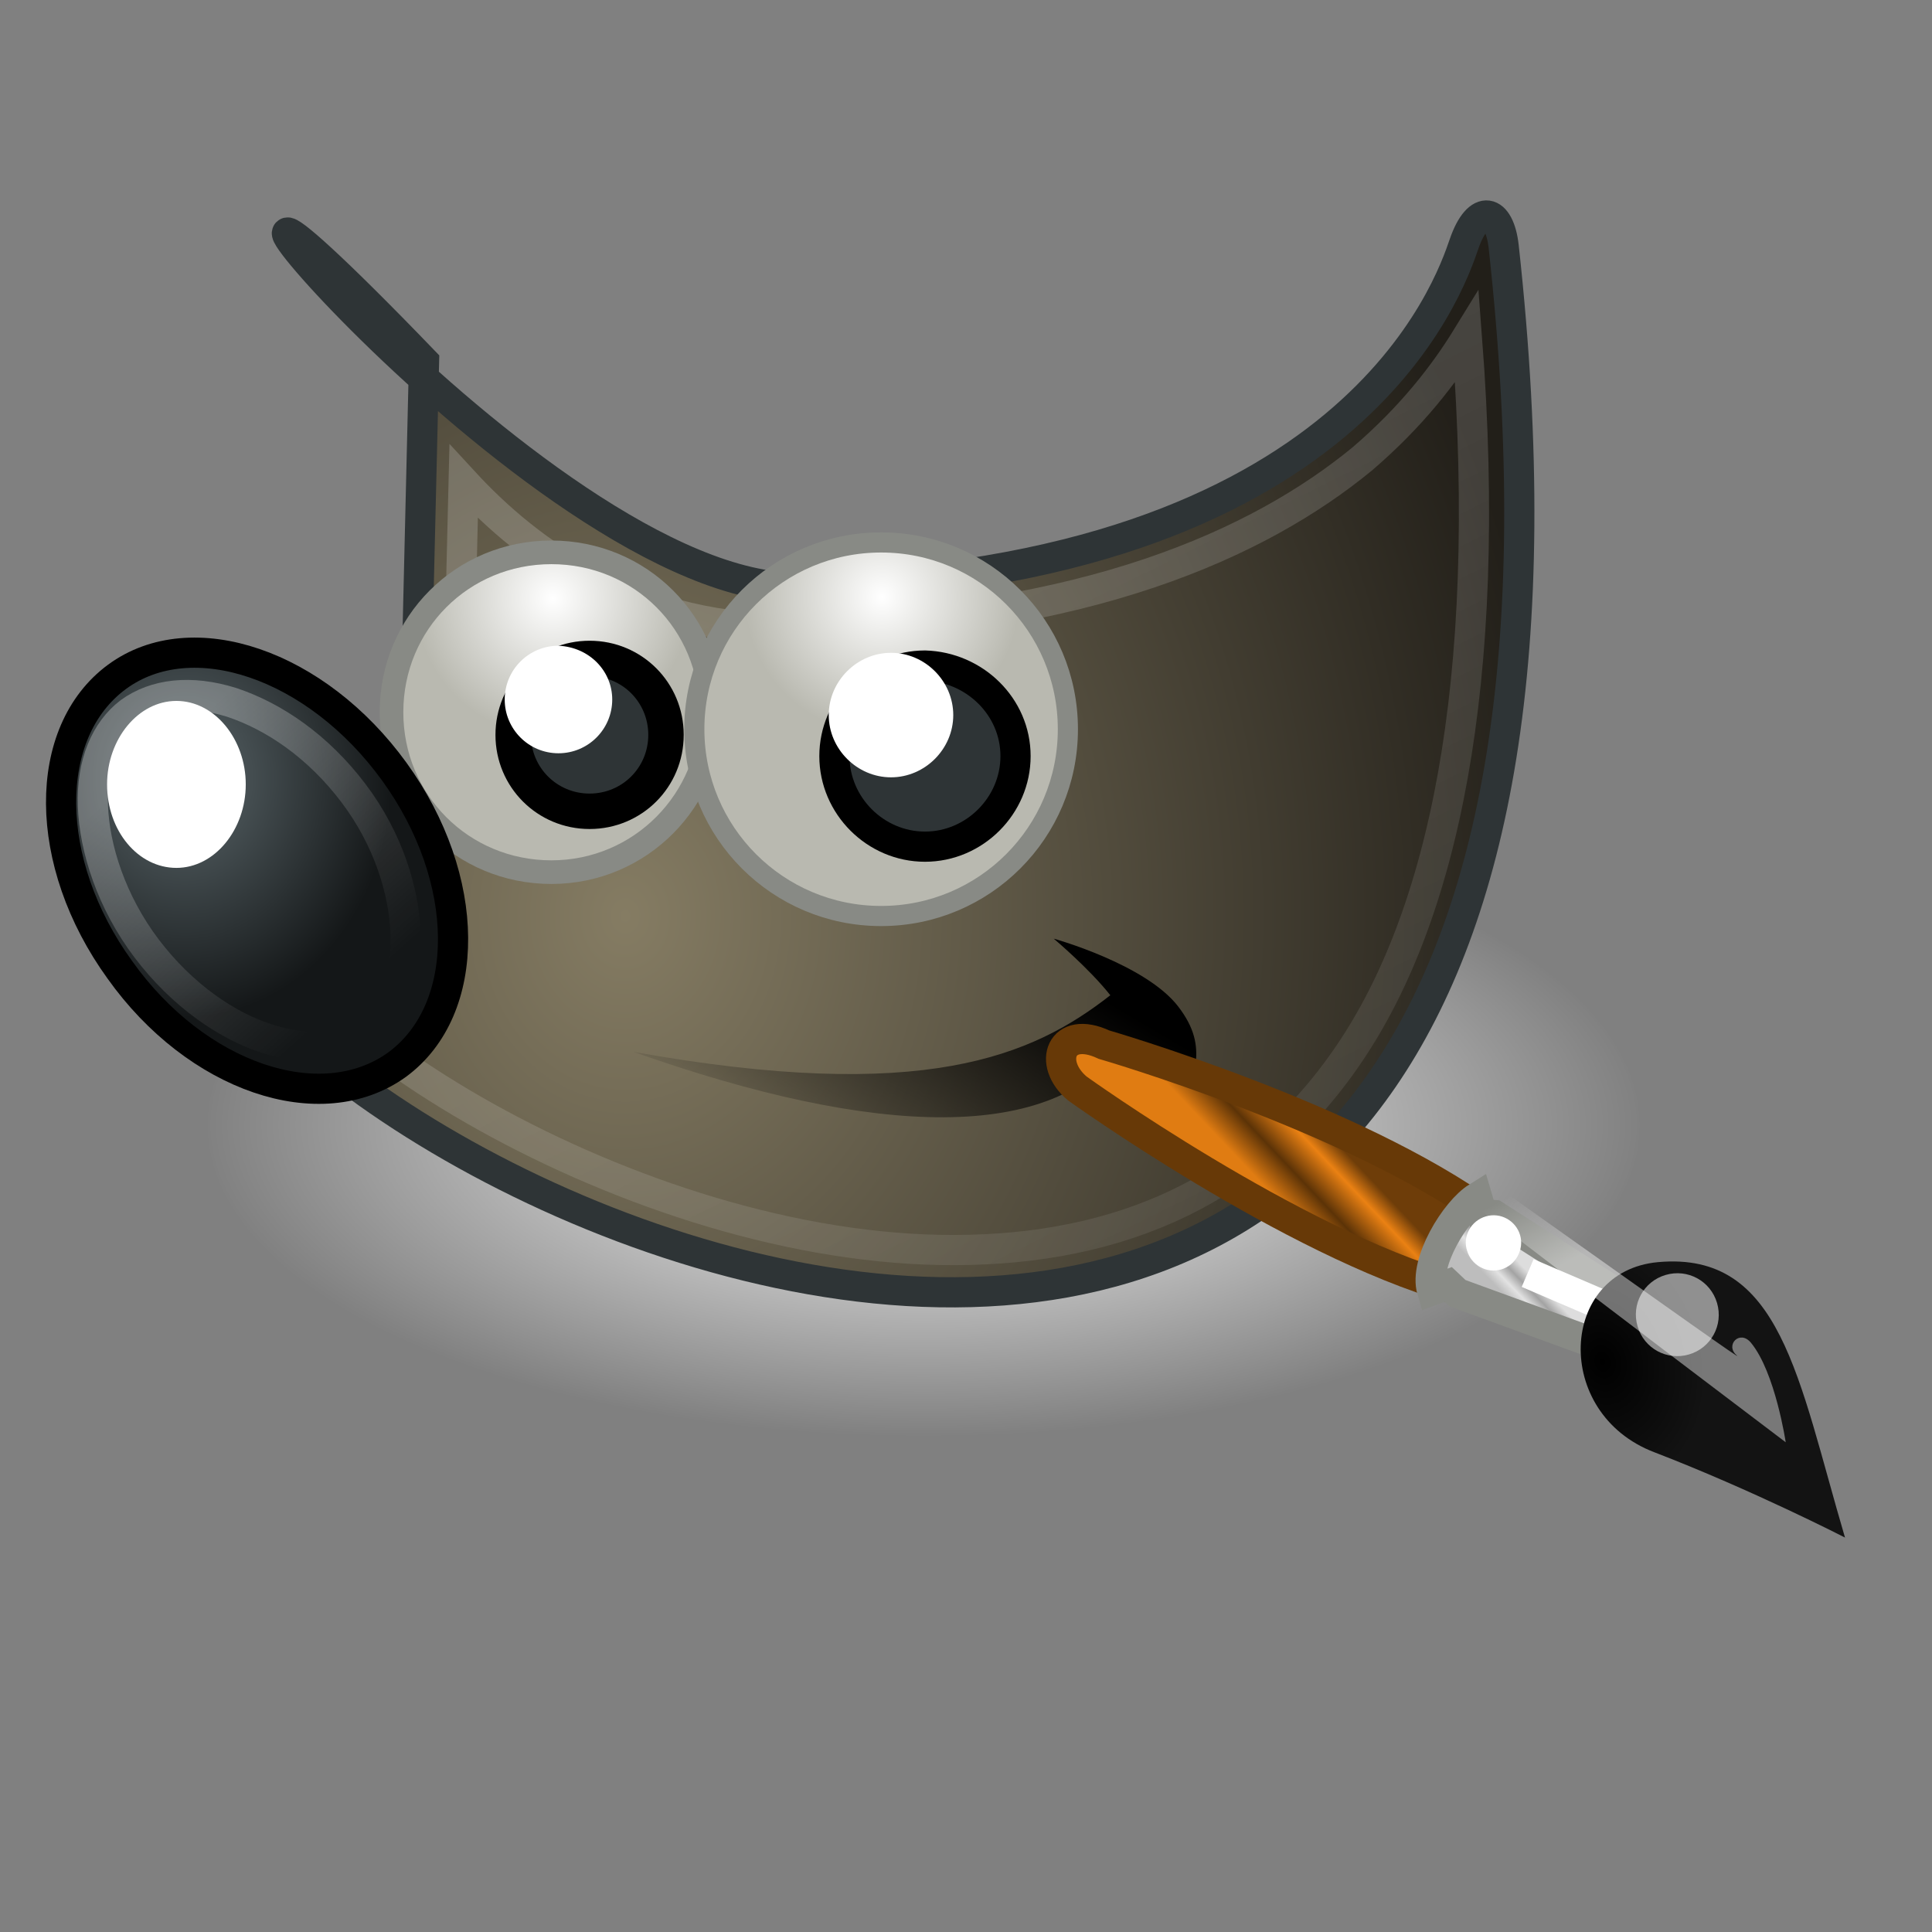 <?xml version="1.0" encoding="UTF-8" standalone="no"?>
<svg width="64px" height="64px" viewBox="0 0 64 64" version="1.1" xmlns="http://www.w3.org/2000/svg" xmlns:xlink="http://www.w3.org/1999/xlink" xmlns:sketch="http://www.bohemiancoding.com/sketch/ns">
    <rect x="0" y="0" width="64" height="64" fill="#808080" stroke="none"/>
    <!-- Generator: Sketch 3.4.2 (15857) - http://www.bohemiancoding.com/sketch -->
    <title>icons/skills/id-27</title>
    <desc>Created with Sketch.</desc>
    <defs>
        <radialGradient cx="50.007%" cy="49.925%" fx="50.007%" fy="49.925%" r="49.97%" id="radialGradient-1">
            <stop stop-color="#FFFFFF" offset="0%"></stop>
            <stop stop-color="#FFFFFF" stop-opacity="0" offset="100%"></stop>
        </radialGradient>
        <radialGradient cx="35.295%" cy="49.281%" fx="35.295%" fy="49.281%" r="57.231%" id="radialGradient-2">
            <stop stop-color="#857C63" offset="0%"></stop>
            <stop stop-color="#221F19" offset="100%"></stop>
        </radialGradient>
        <linearGradient x1="91.38%" y1="45.757%" x2="12.941%" y2="92.866%" id="linearGradient-3">
            <stop stop-color="#000000" offset="0%"></stop>
            <stop stop-color="#000000" stop-opacity="0" offset="100%"></stop>
        </linearGradient>
        <linearGradient x1="41.245%" y1="19.105%" x2="117.489%" y2="134.086%" id="linearGradient-4">
            <stop stop-color="#FFFFFF" offset="0%"></stop>
            <stop stop-color="#FFFFFF" stop-opacity="0" offset="100%"></stop>
        </linearGradient>
        <radialGradient cx="50.476%" cy="14.473%" fx="50.476%" fy="14.473%" r="43.102%" id="radialGradient-5">
            <stop stop-color="#FFFFFF" offset="0%"></stop>
            <stop stop-color="#B9B9B0" offset="100%"></stop>
        </radialGradient>
        <radialGradient cx="33.103%" cy="31.337%" fx="33.103%" fy="31.337%" r="48.327%" id="radialGradient-6">
            <stop stop-color="#5B676B" offset="0%"></stop>
            <stop stop-color="#141718" offset="100%"></stop>
        </radialGradient>
        <linearGradient x1="23.67%" y1="16.161%" x2="78.802%" y2="87.154%" id="linearGradient-7">
            <stop stop-color="#FFFFFF" offset="0%"></stop>
            <stop stop-color="#FFFFFF" stop-opacity="0" offset="100%"></stop>
        </linearGradient>
        <radialGradient cx="50.262%" cy="14.455%" fx="50.262%" fy="14.455%" r="36.898%" id="radialGradient-8">
            <stop stop-color="#FFFFFF" offset="0%"></stop>
            <stop stop-color="#B9B9B0" offset="100%"></stop>
        </radialGradient>
        <linearGradient x1="65.91%" y1="58.125%" x2="56.304%" y2="38.393%" id="linearGradient-9">
            <stop stop-color="#6E3D09" offset="0%"></stop>
            <stop stop-color="#EA8113" offset="24.2%"></stop>
            <stop stop-color="#5C3307" offset="62.1%"></stop>
            <stop stop-color="#E07C12" offset="100%"></stop>
        </linearGradient>
        <linearGradient x1="33.222%" y1="41.614%" x2="40.777%" y2="56.424%" id="linearGradient-10">
            <stop stop-color="#BDBDBD" offset="0%"></stop>
            <stop stop-color="#E2E2E2" offset="33.3%"></stop>
            <stop stop-color="#A3A3A3" offset="66.7%"></stop>
            <stop stop-color="#DDDDDD" offset="100%"></stop>
        </linearGradient>
        <radialGradient cx="70.534%" cy="23.683%" fx="70.534%" fy="23.683%" r="37.886%" id="radialGradient-11">
            <stop stop-color="#000000" offset="0%"></stop>
            <stop stop-color="#131313" offset="100%"></stop>
        </radialGradient>
        <linearGradient x1="18.564%" y1="95.639%" x2="24.662%" y2="94.698%" id="linearGradient-12">
            <stop stop-color="#FFFFFF" offset="0%"></stop>
            <stop stop-color="#FFFFFF" stop-opacity="0" offset="100%"></stop>
        </linearGradient>
    </defs>
    <g id="Tools" stroke="none" stroke-width="1" fill="none" fill-rule="evenodd" sketch:type="MSPage">
        <g id="icons/skills/id-27" sketch:type="MSArtboardGroup">
            <g id="Group" sketch:type="MSLayerGroup" transform="translate(2, 7)">
                <path d="M52.312,30.281 C52.312,35.953 41.719,40.594 28.594,40.594 C15.469,40.594 4.875,36 4.875,30.281 C4.875,24.562 15.469,19.969 28.594,19.969 C41.719,19.969 52.312,24.562 52.312,30.281 L52.312,30.281 Z" id="Shape" fill="url(#radialGradient-1)" sketch:type="MSShapeGroup"></path>
                <path d="M12.047,4.969 C-0.422,-7.969 15.797,12.656 24.516,12.469 C42.844,12 46.031,2.438 46.5,1.078 C46.969,-0.281 47.672,-0.094 47.812,1.172 C53.766,55.359 6.375,32.109 4.688,22.875 C14.109,20.156 11.812,14.859 11.812,14.859 L12.047,4.969 L12.047,4.969 Z" id="Shape" stroke="#2E3436" fill="url(#radialGradient-2)" sketch:type="MSShapeGroup"></path>
                <path d="M34.781,25.969 C34.078,25.078 32.906,24.094 32.906,24.094 C32.906,24.094 35.953,24.938 37.031,26.344 C38.109,27.75 37.453,28.594 37.172,30.375 C36.562,28.828 35.391,28.219 35.203,27.609 C32.906,30.844 27.047,30.703 18.984,27.844 C28.594,29.568 32.203,27.984 34.781,25.969 Z" id="Shape" fill="url(#linearGradient-3)" sketch:type="MSShapeGroup"></path>
                <path d="M46.594,4.172 C45.844,5.391 44.766,6.797 43.125,8.203 C39.703,11.016 33.984,13.594 24.562,13.828 C19.078,13.969 15.516,11.297 13.359,8.953 L13.219,14.766 C13.406,15.328 13.781,16.594 13.125,18.281 C12.469,20.156 10.312,22.031 6.656,23.484 C6.984,24.141 7.312,24.844 8.297,25.781 C9.609,27.094 11.484,28.5 13.688,29.766 C18.094,32.297 23.812,34.312 29.156,34.406 C34.5,34.5 39.375,32.812 42.703,27.891 C45.75,23.391 47.484,15.797 46.594,4.172 L46.594,4.172 Z" id="Shape" stroke="url(#linearGradient-4)" opacity="0.185" sketch:type="MSShapeGroup"></path>
                <path d="M21.562,16.594 C21.562,19.5 19.219,21.891 16.266,21.891 C13.312,21.891 10.969,19.547 10.969,16.594 C10.969,13.641 13.312,11.297 16.266,11.297 C19.219,11.297 21.562,13.641 21.562,16.594 L21.562,16.594 Z" id="Shape" stroke="#888A85" stroke-width="0.783" fill="url(#radialGradient-5)" sketch:type="MSShapeGroup"></path>
                <path d="M11.062,18.562 C13.641,22.125 13.641,26.438 11.156,28.266 C8.625,30.094 4.5,28.688 1.969,25.125 C-0.609,21.562 -0.609,17.25 1.875,15.422 C4.359,13.594 8.484,15 11.062,18.562 L11.062,18.562 Z" id="Shape" stroke="#000000" fill="url(#radialGradient-6)" sketch:type="MSShapeGroup"></path>
                <path d="M20.062,17.344 C20.062,18.75 18.938,19.875 17.531,19.875 C16.125,19.875 15,18.75 15,17.344 C15,15.938 16.125,14.812 17.531,14.812 C18.938,14.812 20.062,15.938 20.062,17.344 L20.062,17.344 Z" id="Shape" stroke="#000000" stroke-width="1.174" fill="#2E3436" sketch:type="MSShapeGroup"></path>
                <path d="M2.297,16.594 C1.5,17.203 1.031,18.281 1.078,19.688 C1.125,21.094 1.688,22.875 2.859,24.422 C4.031,25.969 5.531,27 6.891,27.422 C8.25,27.844 9.375,27.75 10.219,27.094 C11.062,26.484 11.484,25.359 11.438,23.953 C11.391,22.547 10.875,20.812 9.703,19.266 C8.531,17.719 7.078,16.734 5.672,16.266 C4.312,15.844 3.141,15.984 2.297,16.594 L2.297,16.594 Z" id="Shape" stroke="url(#linearGradient-7)" opacity="0.281" sketch:type="MSShapeGroup"></path>
                <path d="M6.141,18.984 C6.141,20.484 5.109,21.75 3.844,21.75 C2.578,21.75 1.547,20.531 1.547,18.984 C1.547,17.484 2.578,16.219 3.844,16.219 C5.109,16.219 6.141,17.484 6.141,18.984 L6.141,18.984 Z" id="Shape" fill="#FFFFFF" sketch:type="MSShapeGroup"></path>
                <path d="M18.281,16.172 C18.281,17.156 17.484,17.953 16.5,17.953 C15.516,17.953 14.719,17.156 14.719,16.172 C14.719,15.188 15.516,14.391 16.5,14.391 C17.531,14.438 18.281,15.234 18.281,16.172 L18.281,16.172 Z" id="Shape" fill="#FFFFFF" sketch:type="MSShapeGroup"></path>
                <path d="M33.375,17.156 C33.375,20.578 30.609,23.344 27.188,23.344 C23.766,23.344 21,20.578 21,17.156 C21,13.734 23.766,10.969 27.188,10.969 C30.609,10.969 33.375,13.734 33.375,17.156 L33.375,17.156 Z" id="Shape" stroke="#888A85" stroke-width="0.667" fill="url(#radialGradient-8)" sketch:type="MSShapeGroup"></path>
                <path d="M31.641,18.047 C31.641,19.688 30.281,21.047 28.641,21.047 C27,21.047 25.641,19.688 25.641,18.047 C25.641,16.406 27,15.047 28.641,15.047 C30.281,15.094 31.641,16.406 31.641,18.047 L31.641,18.047 Z" id="Shape" stroke="#000000" fill="#2E3436" sketch:type="MSShapeGroup"></path>
                <path d="M29.578,16.688 C29.578,17.812 28.641,18.75 27.516,18.75 C26.391,18.75 25.453,17.812 25.453,16.688 C25.453,15.562 26.391,14.625 27.516,14.625 C28.641,14.625 29.578,15.562 29.578,16.688 L29.578,16.688 Z" id="Shape" fill="#FFFFFF" sketch:type="MSShapeGroup"></path>
                <g transform="translate(45.905, 34.753) rotate(253.571) translate(-45.905, -34.753) translate(33.249, 24.206)" id="Shape" sketch:type="MSShapeGroup">
                    <path d="M11.72,10.484 L13.683,12.314 C18.086,8.941 22.717,1.698 22.717,1.698 C23.766,0.516 22.66,-0.284 21.574,0.44 C21.574,0.44 14.712,5.777 11.72,10.484 L11.72,10.484 Z" stroke="#673907" stroke-width="1.001" fill="url(#linearGradient-9)"></path>
                    <path d="M7.984,15.364 L9.166,16.393 L13.645,12.505 L13.797,12.124 L14.369,12.124 C14.141,11.304 12.806,9.817 11.834,9.817 L11.872,10.389 L11.51,10.599 L7.984,15.364 L7.984,15.364 Z" stroke="#888A85" stroke-width="1.001" fill="url(#linearGradient-10)"></path>
                    <path d="M11.491,13.019 L9.185,15.802" stroke="#FFFFFF" stroke-width="1.001"></path>
                    <path d="M10.615,17.27 C11.263,14.029 6.803,12.486 4.611,15.364 C2.476,18.146 0.113,20.624 0.113,20.624 C5.621,20.624 9.814,21.272 10.615,17.27 Z" fill="url(#radialGradient-11)"></path>
                    <path d="M10.138,17.384 C10.138,18.146 9.528,18.756 8.766,18.756 C8.003,18.756 7.393,18.146 7.393,17.384 C7.393,16.622 8.003,16.012 8.766,16.012 C9.528,16.012 10.138,16.622 10.138,17.384 L10.138,17.384 Z" opacity="0.528" fill="#FFFFFF"></path>
                    <path d="M13.683,12.219 C13.683,12.733 13.264,13.134 12.768,13.134 C12.273,13.134 11.853,12.714 11.853,12.219 C11.853,11.704 12.273,11.304 12.768,11.304 C13.264,11.285 13.683,11.704 13.683,12.219 L13.683,12.219 Z" fill="#FFFFFF"></path>
                    <path d="M3.696,19.633 C50.144,-14.674 5.659,19.69 6.917,18.89 C7.355,18.604 7.718,19.233 7.184,19.461 C6.021,19.957 3.696,19.633 3.696,19.633 L3.696,19.633 Z" opacity="0.428" fill="url(#linearGradient-12)"></path>
                </g>
            </g>
        </g>
    </g>
</svg>